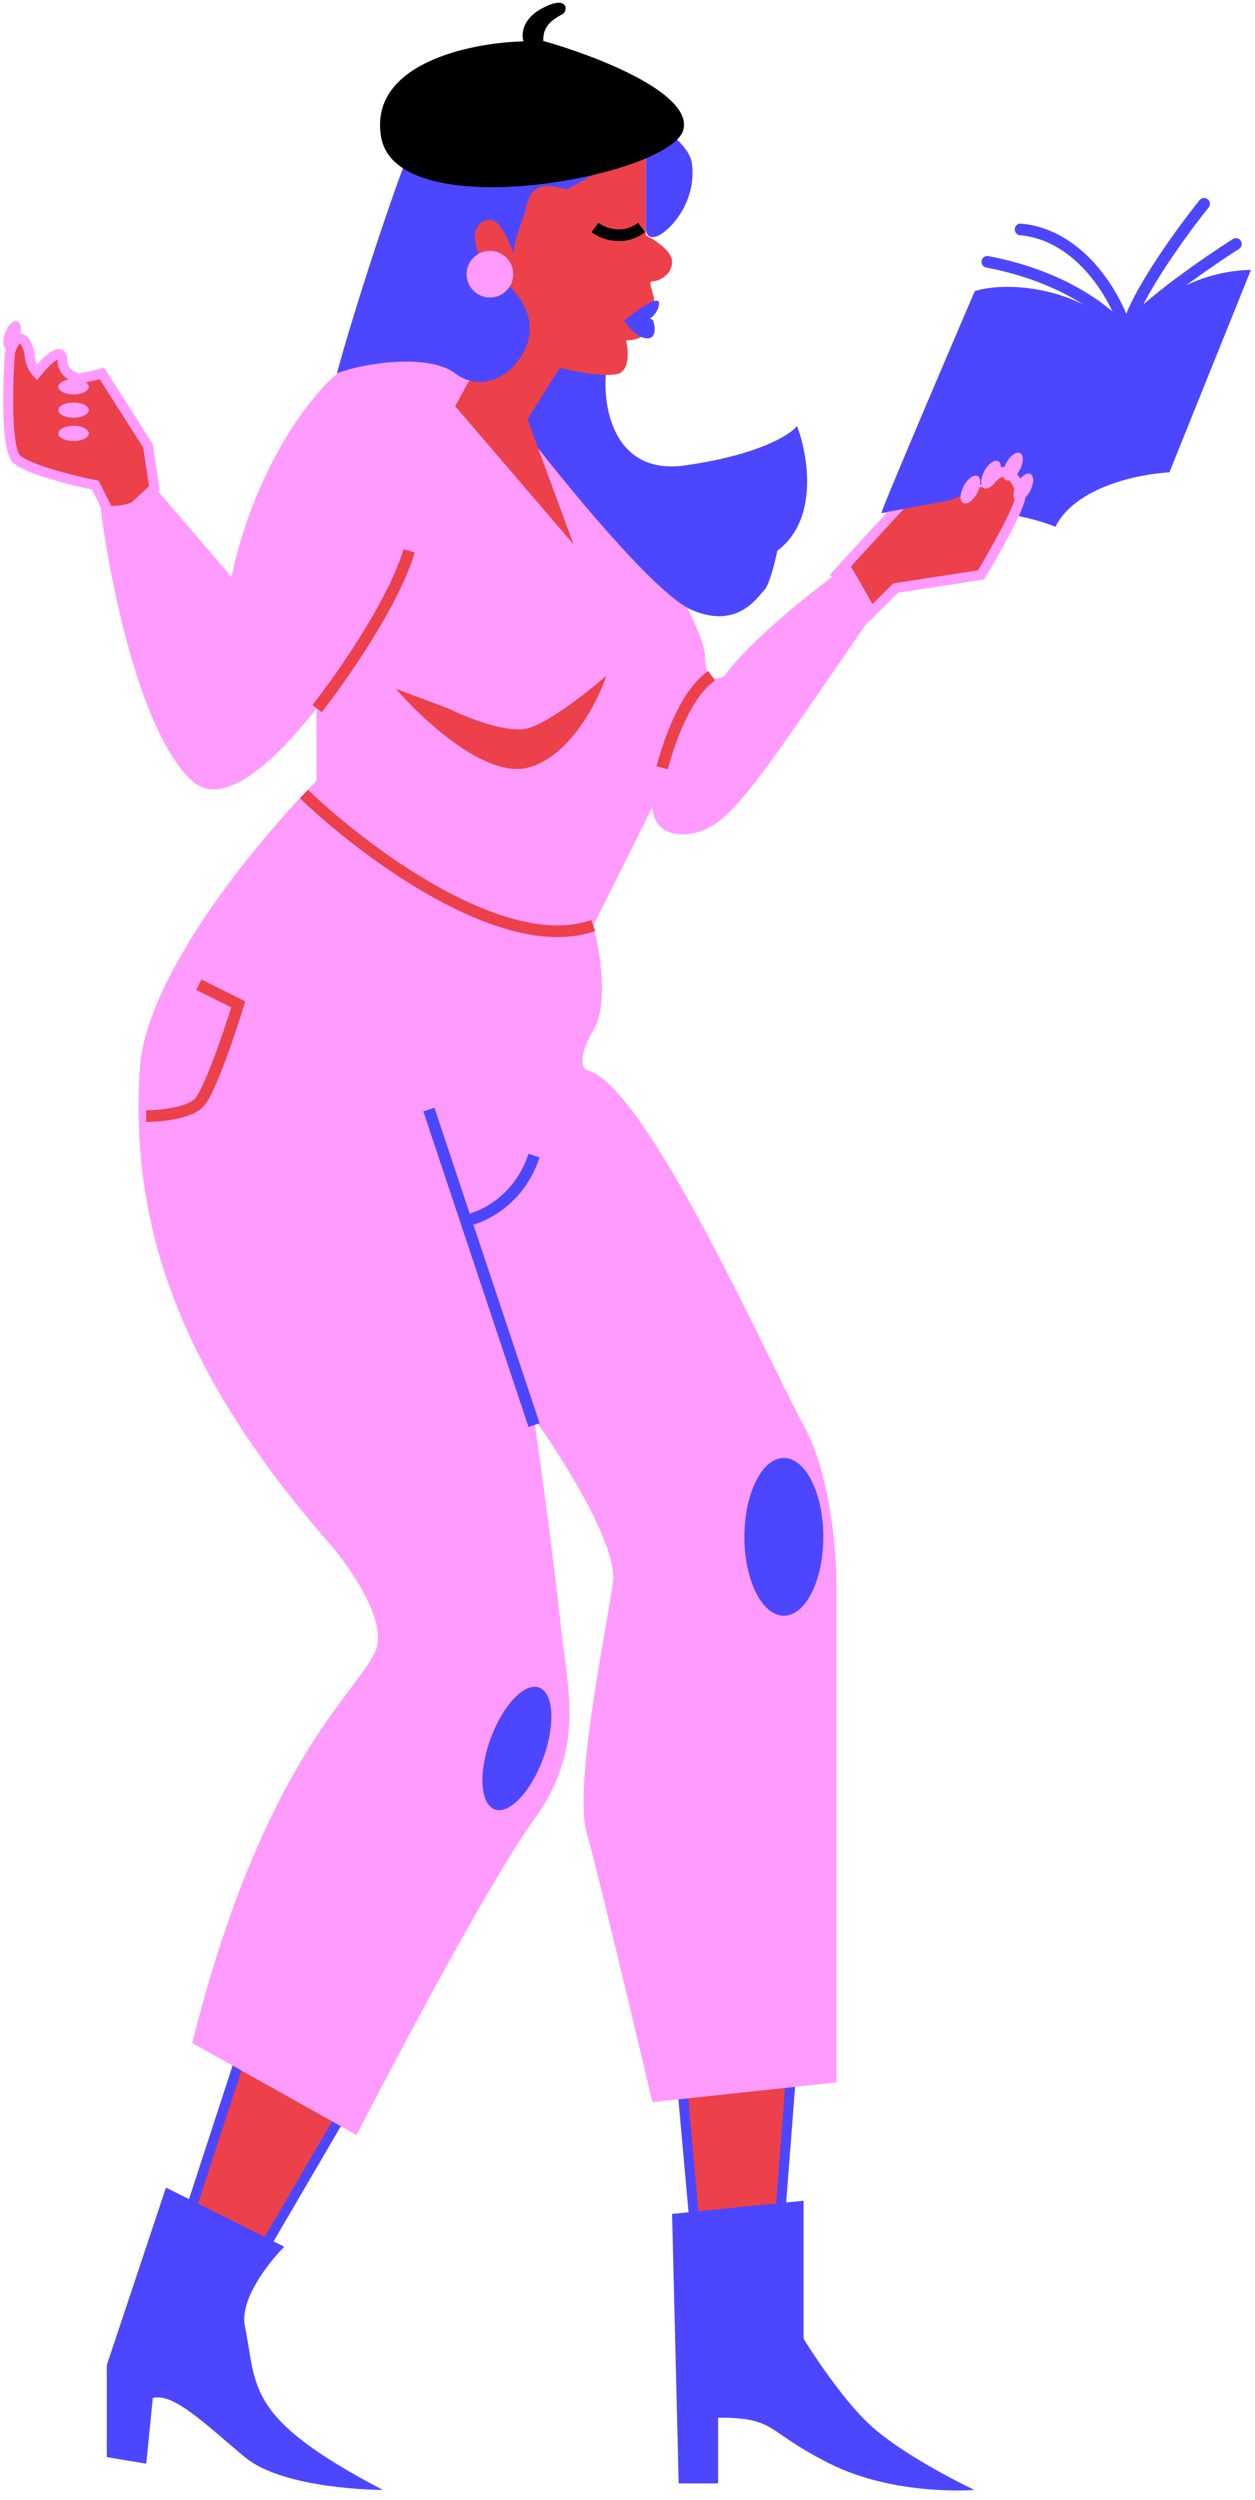 <svg width="126" height="251" viewBox="0 0 126 251" fill="none" xmlns="http://www.w3.org/2000/svg">
<path d="M124.083 24.496C120.749 26.631 113.864 31.421 112.995 33.504C111.754 31.737 107.241 27.819 99.126 26.286" stroke="#4D46FF" stroke-width="1.171" stroke-linecap="round" stroke-linejoin="round"/>
<path d="M120.89 20.46C118.238 23.768 113.294 30.704 113.143 33.527C112.289 30.138 108.64 23.603 102.462 23.032" stroke="#4D46FF" stroke-width="1.171" stroke-linecap="round" stroke-linejoin="round"/>
<path d="M117.404 47.424L125.592 27.094C119.269 27.224 114.594 31.134 112.948 33.731C108.488 28.75 101.101 28.211 97.866 29.223C97.866 29.223 88.307 51.525 88.5 51.5C99.683 50.033 105.963 52.894 105.963 52.894C107.936 48.878 114.412 47.574 117.404 47.424Z" fill="#4D46FF"/>
<path d="M91.236 49.798L83.977 57.718L87.276 61.678L89.916 59.038L98.495 57.718C99.815 55.518 102.455 50.854 102.455 49.798C102.455 48.478 101.135 46.499 99.815 47.819C98.759 48.874 97.615 48.258 97.175 47.819L91.236 49.798Z" fill="#EC404A" stroke="#FF9BFF"/>
<path d="M99.54 47.513C99.54 48.45 95.979 50.075 95.198 50.27L88.5 51.5L90 49.5L99.5 44C99.5 44.781 99.54 46.577 99.54 47.513Z" fill="#4D46FF"/>
<path fill-rule="evenodd" clip-rule="evenodd" d="M7.856 37.989C7.067 37.757 6.27 37.23 6.27 36.164C6.27 34.621 4.599 36.294 3.7 37.398C3.146 36.812 2.97 36.011 2.97 35.504C2.97 35.504 2.699 34.013 2 34C1.293 33.987 0.99 35.504 0.99 35.504C0.77 38.584 0.594 45.007 1.65 46.063C2.706 47.119 7.37 48.263 9.569 48.703L11.549 52.662L15.5 49L14.849 44.743L10.229 37.484C9.821 37.62 8.956 37.841 7.856 37.989Z" fill="#EC404A"/>
<path d="M7.856 37.989L7.715 38.469L7.817 38.498L7.922 38.484L7.856 37.989ZM3.7 37.398L3.336 37.742L3.727 38.156L4.087 37.714L3.7 37.398ZM2.97 35.504H3.47V35.459L3.462 35.414L2.97 35.504ZM2 34L1.991 34.5L2 34ZM0.99 35.504L0.5 35.406L0.494 35.437L0.491 35.468L0.99 35.504ZM9.569 48.703L10.017 48.479L9.907 48.26L9.667 48.212L9.569 48.703ZM11.549 52.662L11.102 52.886L11.4 53.482L11.889 53.029L11.549 52.662ZM15.5 49L15.84 49.367L16.034 49.187L15.994 48.924L15.5 49ZM14.849 44.743L15.343 44.667L15.327 44.563L15.271 44.475L14.849 44.743ZM10.229 37.484L10.651 37.215L10.442 36.886L10.071 37.009L10.229 37.484ZM5.77 36.164C5.77 36.837 6.028 37.362 6.416 37.745C6.792 38.116 7.272 38.339 7.715 38.469L7.996 37.509C7.65 37.407 7.338 37.25 7.118 37.033C6.911 36.829 6.77 36.556 6.77 36.164H5.77ZM4.087 37.714C4.532 37.168 5.137 36.521 5.605 36.201C5.719 36.123 5.806 36.077 5.868 36.054C5.935 36.029 5.926 36.049 5.873 36.035C5.794 36.015 5.752 35.958 5.745 35.943C5.745 35.943 5.752 35.958 5.758 35.996C5.765 36.035 5.77 36.089 5.77 36.164H6.77C6.77 35.936 6.741 35.709 6.648 35.514C6.546 35.299 6.367 35.129 6.117 35.066C5.894 35.01 5.681 35.057 5.52 35.116C5.354 35.178 5.191 35.272 5.04 35.376C4.447 35.782 3.767 36.524 3.312 37.082L4.087 37.714ZM4.063 37.055C3.622 36.588 3.47 35.925 3.47 35.504H2.47C2.47 36.097 2.67 37.036 3.336 37.742L4.063 37.055ZM2.97 35.504C3.462 35.414 3.462 35.414 3.462 35.414C3.462 35.414 3.462 35.414 3.462 35.414C3.462 35.414 3.462 35.413 3.462 35.413C3.462 35.413 3.461 35.412 3.461 35.412C3.461 35.41 3.461 35.409 3.46 35.407C3.46 35.403 3.459 35.397 3.457 35.39C3.455 35.377 3.451 35.358 3.446 35.335C3.436 35.288 3.421 35.223 3.401 35.145C3.361 34.991 3.298 34.781 3.209 34.565C3.122 34.355 2.997 34.111 2.823 33.911C2.648 33.711 2.377 33.507 2.009 33.5L1.991 34.5C1.972 34.5 1.998 34.487 2.07 34.569C2.143 34.653 2.217 34.784 2.285 34.948C2.351 35.107 2.4 35.27 2.433 35.396C2.449 35.459 2.461 35.51 2.468 35.545C2.472 35.562 2.475 35.576 2.476 35.584C2.477 35.588 2.478 35.591 2.478 35.593C2.478 35.593 2.478 35.594 2.478 35.594C2.478 35.594 2.478 35.594 2.478 35.594C2.478 35.594 2.478 35.594 2.478 35.594C2.478 35.594 2.478 35.594 2.478 35.594C2.478 35.593 2.478 35.593 2.97 35.504ZM2.009 33.5C1.635 33.493 1.356 33.693 1.174 33.893C0.993 34.091 0.863 34.336 0.771 34.548C0.677 34.765 0.61 34.978 0.567 35.133C0.545 35.212 0.529 35.278 0.518 35.325C0.512 35.349 0.508 35.368 0.505 35.382C0.503 35.389 0.502 35.394 0.501 35.398C0.501 35.4 0.501 35.402 0.5 35.403C0.5 35.404 0.5 35.404 0.5 35.405C0.5 35.405 0.5 35.405 0.5 35.406C0.5 35.406 0.5 35.406 0.5 35.406C0.5 35.406 0.5 35.406 0.99 35.504C1.48 35.602 1.48 35.602 1.48 35.602C1.48 35.602 1.48 35.602 1.48 35.602C1.48 35.602 1.48 35.602 1.48 35.602C1.48 35.602 1.48 35.602 1.48 35.602C1.48 35.602 1.48 35.602 1.481 35.601C1.481 35.599 1.482 35.596 1.483 35.592C1.484 35.584 1.487 35.57 1.491 35.552C1.5 35.517 1.513 35.464 1.53 35.401C1.566 35.273 1.619 35.107 1.688 34.946C1.76 34.78 1.838 34.648 1.913 34.566C1.987 34.485 2.011 34.5 1.991 34.5L2.009 33.5ZM0.491 35.468C0.381 37.019 0.281 39.412 0.342 41.557C0.372 42.627 0.443 43.65 0.577 44.48C0.644 44.895 0.728 45.274 0.836 45.593C0.94 45.901 1.083 46.203 1.297 46.417L2.004 45.709C1.953 45.659 1.87 45.529 1.783 45.272C1.699 45.025 1.626 44.706 1.564 44.321C1.441 43.554 1.371 42.58 1.341 41.528C1.282 39.427 1.38 37.069 1.489 35.539L0.491 35.468ZM1.297 46.417C1.635 46.755 2.204 47.055 2.829 47.319C3.472 47.592 4.241 47.853 5.037 48.093C6.628 48.571 8.36 48.971 9.471 49.193L9.667 48.212C8.579 47.995 6.879 47.602 5.325 47.135C4.547 46.901 3.815 46.651 3.219 46.399C2.603 46.138 2.193 45.899 2.004 45.709L1.297 46.417ZM9.122 48.926L11.102 52.886L11.996 52.439L10.017 48.479L9.122 48.926ZM11.889 53.029L15.84 49.367L15.16 48.633L11.209 52.296L11.889 53.029ZM15.994 48.924L15.343 44.667L14.355 44.819L15.006 49.076L15.994 48.924ZM15.271 44.475L10.651 37.215L9.807 37.752L14.427 45.012L15.271 44.475ZM10.071 37.009C9.697 37.134 8.863 37.349 7.789 37.493L7.922 38.484C9.049 38.333 9.945 38.106 10.387 37.958L10.071 37.009Z" fill="#FF9BFF"/>
<path d="M79.357 209.069L68.5 209.5L70.118 227.548L78.037 226.228L79.357 209.069Z" fill="#EC404A" stroke="#4D46FF"/>
<path d="M16.002 231.507L24 207L34.5 212L21.942 233.487L16.002 231.507Z" fill="#EC404A" stroke="#4D46FF"/>
<path d="M32.501 38.804C38.309 32.468 45.04 36.164 47.68 38.804C49 41.224 52.167 45.667 54.279 44.083C56.391 42.499 59.999 46.063 61.539 48.043C64.618 52.883 70.778 63.222 70.778 65.862C70.778 68.501 72.098 68.281 72.758 67.841C75.397 64.146 82.217 58.822 85.297 56.622L87.936 61.242C76.057 78.4 73.418 83.02 69.458 83.68C66.29 84.208 65.498 82.14 65.498 81.04L59.559 92.919C60.219 95.339 61.143 100.839 59.559 103.478C57.975 106.118 58.459 107.218 58.899 107.438C64.838 108.758 77.377 137.135 80.677 143.075C83.317 147.826 83.977 155.614 83.977 158.914V209.069L65.498 211.049C63.738 203.57 59.955 187.687 58.899 183.991C57.579 179.372 60.879 163.533 61.539 158.914C62.067 155.218 56.479 146.375 53.619 142.415C54.279 147.035 55.731 157.594 56.259 162.873C56.919 169.473 58.899 175.412 53.619 182.672C49.396 188.479 39.98 206.21 35.801 214.349L19.302 205.11C26.562 176.072 36.461 169.473 37.781 165.513C38.837 162.345 34.701 156.714 32.501 154.294C15.342 134.496 13.363 119.317 14.023 107.438C14.551 97.935 26.076 84.12 31.773 78.4V71.141C27.228 76.9 22.327 81.123 19.302 78.4C14.023 73.649 10.943 57.942 10.063 50.683C13.231 51.211 14.903 49.583 15.342 48.703L23.262 57.942C23.922 54.203 26.694 45.139 32.501 38.804Z" fill="#FF9BFF"/>
<path d="M30.521 79.72C36.461 85.44 50.583 96.087 59.559 92.919" stroke="#EC404A" stroke-width="1.171"/>
<path d="M68.798 46.723C61.407 47.779 60.439 40.443 60.879 37.143L56.259 36.164L52.299 42.763C56.479 48.263 65.762 59.658 69.458 61.241C74.078 63.221 76.057 59.922 76.717 59.262C77.245 58.734 77.817 56.402 78.037 55.302C82.261 52.134 81.117 45.623 80.017 42.763C79.357 43.643 76.19 45.667 68.798 46.723Z" fill="#4D46FF"/>
<path d="M71.438 67.841C69.031 69.561 67.426 73.613 66.478 77.081" stroke="#EC404A" stroke-width="1.171"/>
<path d="M31.841 71.141C34.261 68.062 39.496 60.582 41.08 55.303" stroke="#EC404A" stroke-width="1.171"/>
<path d="M52.959 73.121C50.847 73.649 46.8 72.021 45.04 71.141L39.76 69.161C42.4 72.241 48.736 78.136 52.959 77.081C57.183 76.025 59.998 70.481 60.879 67.841C59.119 69.381 55.071 72.593 52.959 73.121Z" fill="#EC404A"/>
<path d="M64.838 23.625V14.386C64.178 13.726 60.219 15.706 57.579 17.686C54.939 19.665 54.939 17.686 52.959 19.005C51.375 20.061 51.419 23.845 51.639 25.605C50.979 23.405 49.264 19.797 47.68 22.965C46.096 26.133 48.78 27.805 50.32 28.245L49 31.544C50.32 36.824 60.879 38.144 62.199 37.484C63.255 36.956 63.078 35.064 62.859 34.184C63.298 34.184 64.31 34.052 64.838 33.524C65.366 32.996 64.618 32.424 64.178 32.204L65.498 30.884C66.158 30.224 64.838 28.245 65.498 28.245C66.158 28.245 67.478 27.585 67.478 26.265C67.478 25.209 65.718 24.065 64.838 23.625Z" fill="#EC404A"/>
<path d="M52.959 42.104L56.259 36.824L49.659 33.524L45.7 40.784L57.579 54.643L52.959 42.104Z" fill="#EC404A"/>
<path d="M43.06 111.398L53.619 143.075" stroke="#4D46FF" stroke-width="1.171"/>
<path d="M46.36 122.617C48.12 122.397 52.035 120.769 53.619 116.017" stroke="#4D46FF" stroke-width="1.171"/>
<path d="M69.458 16.366C69.986 20.061 67.478 22.965 66.159 23.625C64.839 24.285 64.839 22.965 64.839 22.965V14.386L64.179 15.046L56.919 19.006C56.479 19.006 53.62 17.686 52.96 20.325C52.3 22.965 51.42 24.285 51.64 25.605C50.32 22.305 49.66 21.645 48.34 22.305C47.68 22.965 47.68 23.366 47.68 23.625C47.68 27.585 51.64 27.585 52.96 31.544C54.279 35.504 49.507 40.339 45.7 37.484C43.06 35.504 36.681 36.384 33.821 37.484C35.801 30.224 41.081 13.858 43.72 9.106C46.36 4.355 50.54 4.927 52.3 5.807C57.799 7.786 68.93 12.67 69.458 16.366Z" fill="#4D46FF"/>
<path d="M28.542 225.567L16.663 219.628L10.723 237.446V246.686L14.683 247.346L15.343 240.746C17.455 240.218 20.622 243.386 24.582 246.686C28.542 249.985 38.441 249.985 38.441 249.985C24.582 242.726 25.834 239.749 24.582 233.487C24.054 230.847 27.002 227.107 28.542 225.567Z" fill="#4D46FF"/>
<path d="M80.677 220.948L67.478 222.268L68.138 249.325H72.098V242.726C78.037 242.726 76.718 244.046 83.317 247.346C89.916 250.645 97.836 249.985 97.836 249.985C97.836 249.985 90.836 246.699 87.277 243.386C84.182 240.506 80.677 234.807 80.677 234.807V220.948Z" fill="#4D46FF"/>
<path d="M14.683 112.057C16.003 112.057 18.906 111.793 19.962 110.737C21.018 109.681 23.042 103.698 23.922 100.838L19.962 98.858" stroke="#EC404A" stroke-width="1.171"/>
<ellipse cx="78.698" cy="154.294" rx="3.96" ry="7.919" fill="#4D46FF"/>
<ellipse cx="51.895" cy="175.541" rx="2.82" ry="6.508" transform="rotate(19.998 51.895 175.541)" fill="#4D46FF"/>
<path d="M38.256 13.718C37.035 6.352 47.286 4.273 52.564 4.155C52.329 3.5 52.382 1.914 54.469 0.811C57.079 -0.567 57.047 1.118 56.463 1.427C55.159 2.116 54.514 2.791 54.543 4.11C59.636 5.536 69.579 9.318 68.606 13.036C67.39 17.684 39.783 22.925 38.256 13.718Z" fill="black"/>
<ellipse cx="99.5" cy="47.655" rx="1.531" ry="0.765" transform="rotate(-61.756 99.5 47.655)" fill="#FF9BFF"/>
<ellipse cx="101.699" cy="46.845" rx="1.531" ry="0.765" transform="rotate(-61.756 101.699 46.845)" fill="#FF9BFF"/>
<ellipse cx="102.74" cy="48.943" rx="1.531" ry="0.765" transform="rotate(-61.756 102.74 48.943)" fill="#FF9BFF"/>
<ellipse cx="97.431" cy="49.148" rx="1.531" ry="0.765" transform="rotate(-61.756 97.431 49.148)" fill="#FF9BFF"/>
<circle cx="49.187" cy="27.527" r="2.342" fill="#FF9BFF"/>
<path d="M59.727 22.843C60.508 23.428 62.538 24.248 64.412 22.843" stroke="black" stroke-width="1.171"/>
<path d="M62.655 32.212C63.826 31.236 66.168 29.518 66.168 30.455C66.168 30.901 65.851 31.592 65.245 31.996C65.423 32.035 65.546 32.103 65.583 32.212C65.778 32.798 65.934 33.969 64.997 33.969C64.06 33.969 63.045 32.798 62.655 32.212Z" fill="#4D46FF"/>
<ellipse cx="7.386" cy="38.833" rx="1.531" ry="0.765" fill="#FF9BFF"/>
<ellipse cx="1.225" cy="33.697" rx="1.531" ry="0.765" transform="rotate(-70.879 1.225 33.697)" fill="#FF9BFF"/>
<ellipse cx="7.386" cy="41.175" rx="1.531" ry="0.765" fill="#FF9BFF"/>
<ellipse cx="7.386" cy="43.517" rx="1.531" ry="0.765" fill="#FF9BFF"/>
</svg>
